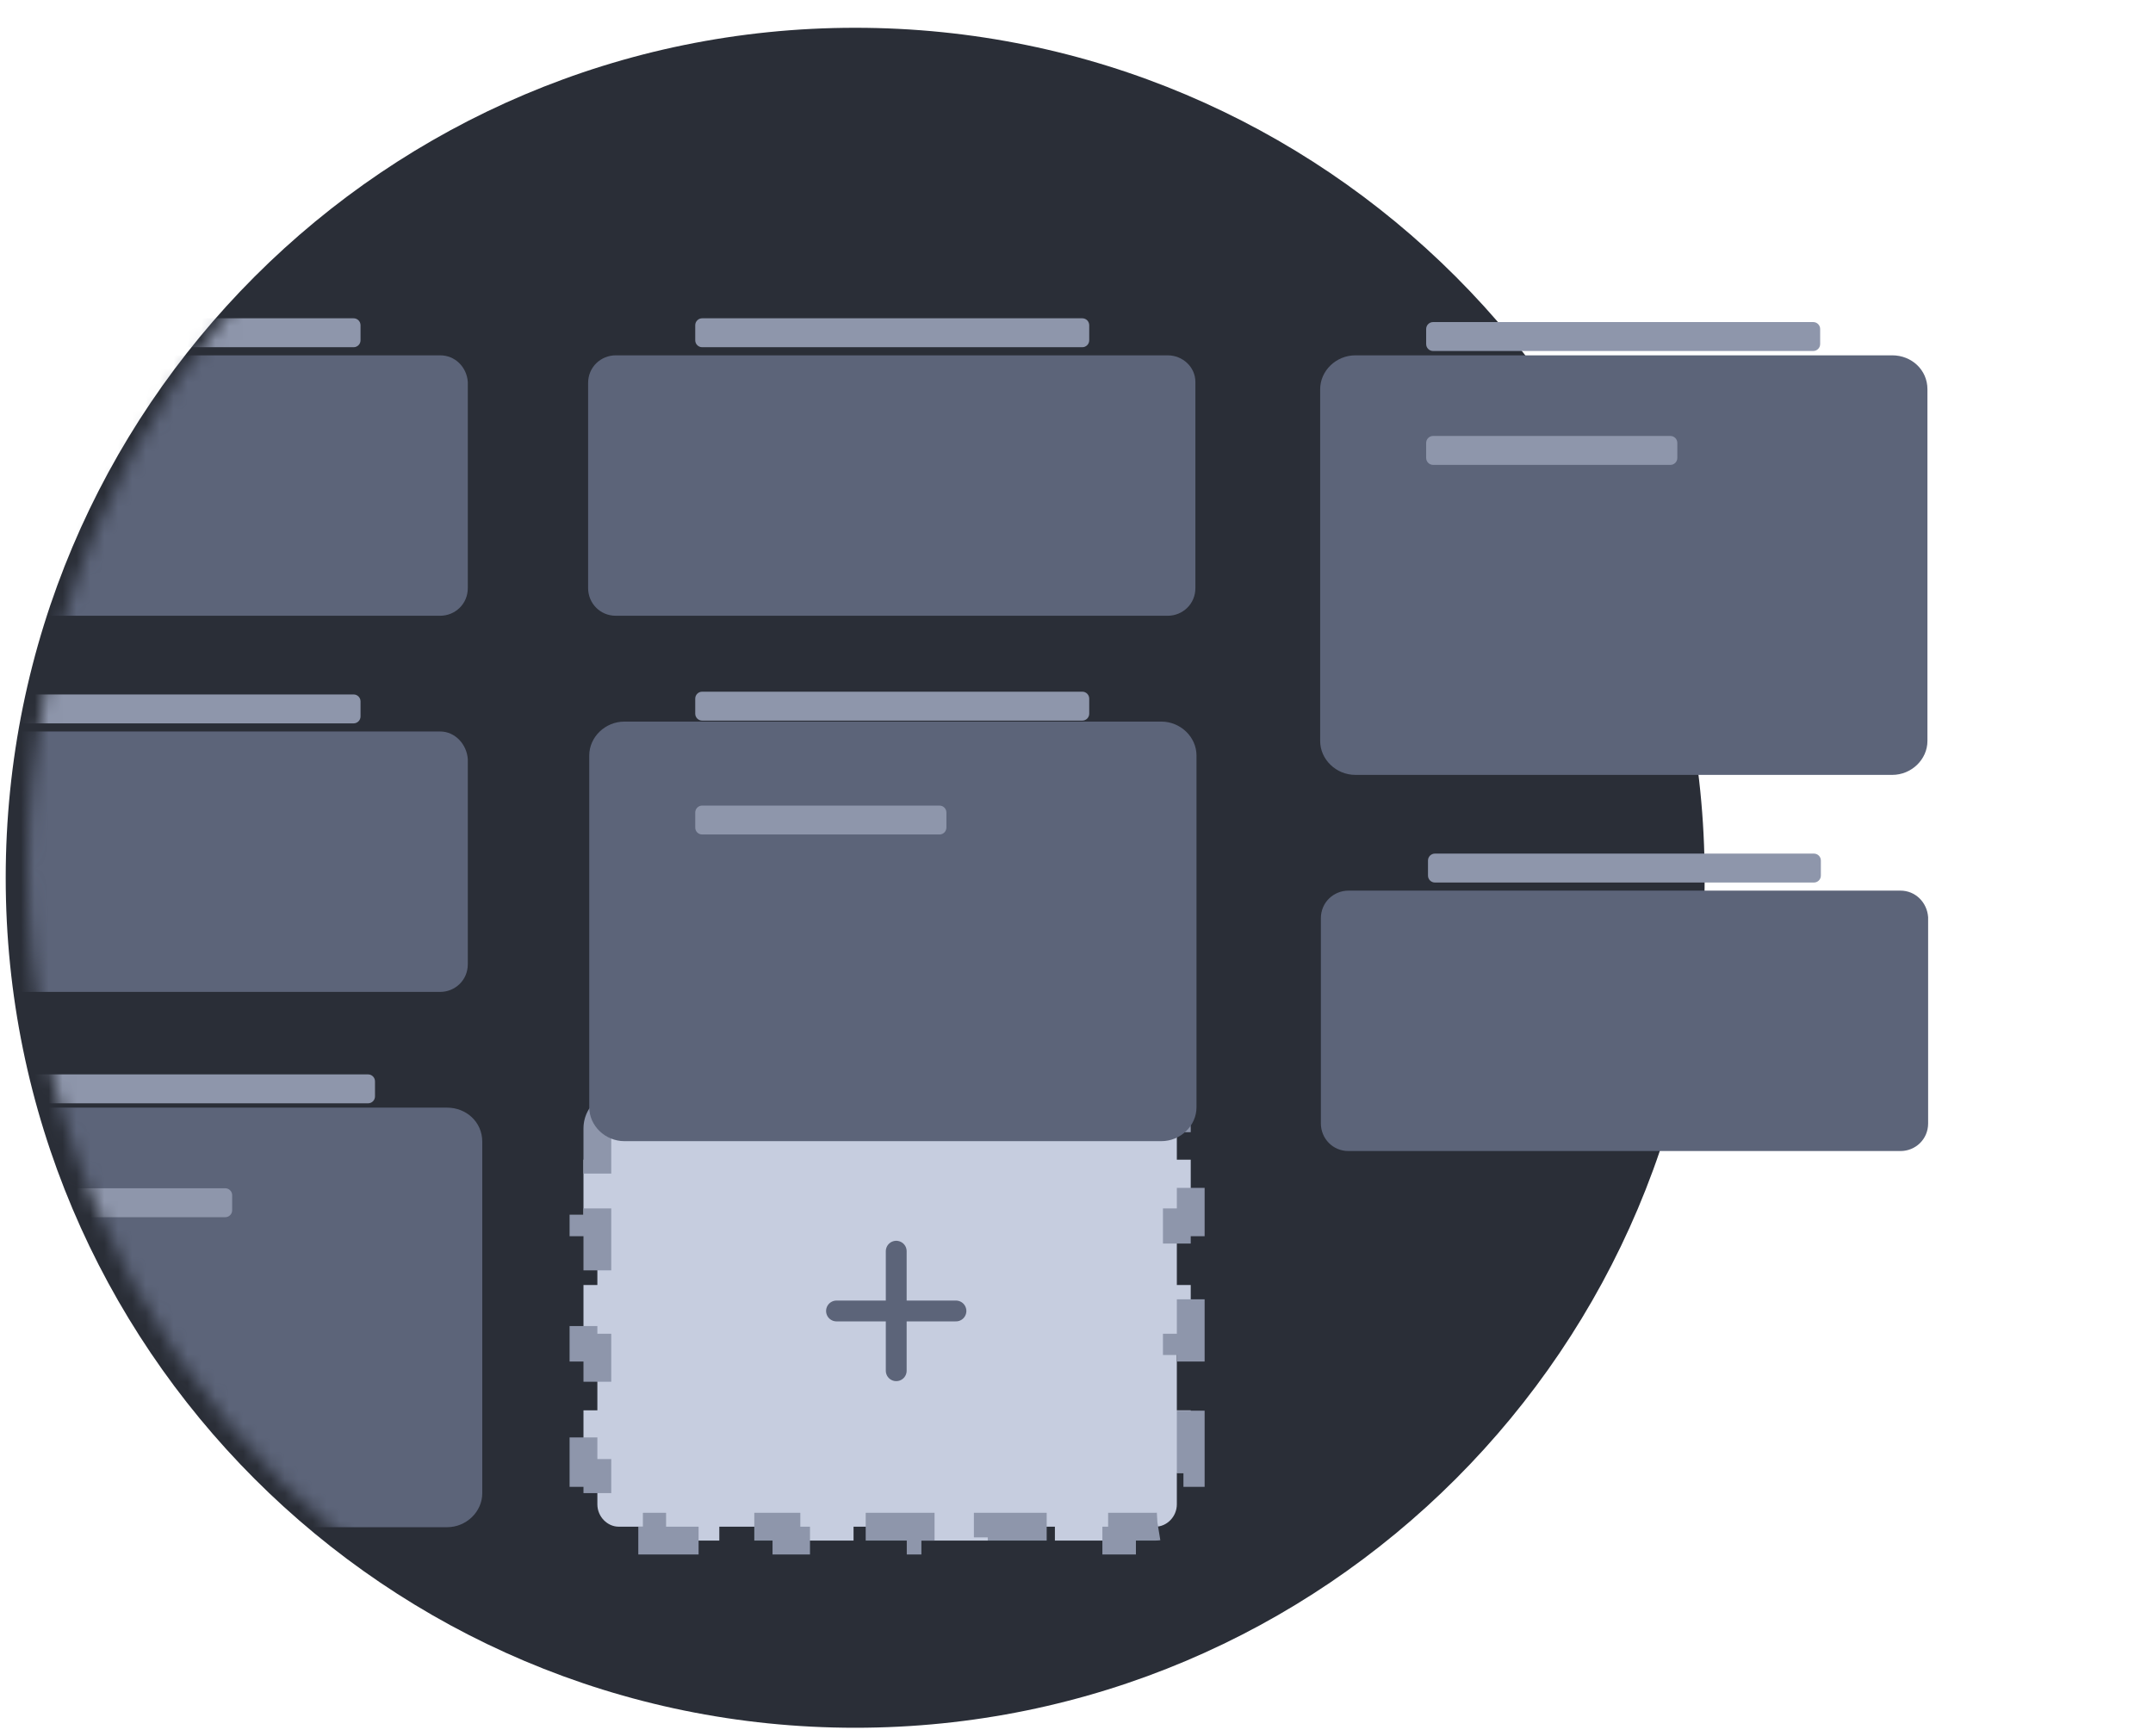 <svg width="155" height="125" viewBox="0 0 155 125" fill="none" xmlns="http://www.w3.org/2000/svg">
<path d="M61.567 124.399C95.342 124.399 122.722 96.999 122.722 63.2C122.722 29.4 95.342 2 61.567 2C27.791 2 0.411 29.4 0.411 63.2C0.411 96.999 27.791 124.399 61.567 124.399Z" fill="#2A2E37"/>
<mask id="mask0_111_547" style="mask-type:alpha" maskUnits="userSpaceOnUse" x="2" y="0" width="153" height="125">
<path d="M104.719 110.295C93.847 119.47 79.802 125 64.466 125C29.967 125 2 97.018 2 62.5C2 27.982 29.967 0 64.466 0C75.707 0 86.254 2.971 95.366 8.17H154.083V110.295H104.719Z" fill="#2A2E37"/>
</mask>
<g mask="url(#mask0_111_547)">
<path d="M42.006 83.496H43.006V81.241C43.006 80.339 43.738 79.629 44.537 79.629H46.953V78.629H51.785V79.629H56.617V78.629H61.449V79.629H66.281V78.629H71.113V79.629H75.945V78.629H80.777V79.629H83.193C83.992 79.629 84.724 80.338 84.724 81.241V83.496H85.724V88.008H84.724V92.519H85.724V97.03H84.724V101.542H85.724V106.053H84.724V108.309C84.724 109.211 83.992 109.921 83.193 109.921H80.777V110.921H75.945V109.921H71.113V110.921H66.281V109.921H61.449V110.921H56.617V109.921H51.785V110.921H46.953V109.921H44.537C43.738 109.921 43.006 109.211 43.006 108.309V106.053H42.006V101.542H43.006V97.03H42.006V92.519H43.006V88.008H42.006V83.496Z" fill="#C6CDDF" stroke="#8E96AB" stroke-width="2" stroke-miterlimit="10" stroke-dasharray="5.01 5.01"/>
<path d="M64.522 90.087V98.692" stroke="#5C6479" stroke-width="1.5" stroke-miterlimit="10" stroke-linecap="round" stroke-linejoin="round"/>
<path d="M60.222 94.39H68.821" stroke="#5C6479" stroke-width="1.5" stroke-miterlimit="10" stroke-linecap="round" stroke-linejoin="round"/>
<g filter="url(#filter0_d_111_547)">
<path d="M31.688 14.584H-8.049C-9.121 14.584 -10.04 15.425 -10.04 16.573V31.344C-10.04 32.415 -9.198 33.334 -8.049 33.334H31.688C32.76 33.334 33.678 32.492 33.678 31.344V16.497C33.602 15.425 32.76 14.584 31.688 14.584Z" fill="#5C6479"/>
</g>
<g filter="url(#filter1_d_111_547)">
<path d="M136.821 53.125H97.084C96.012 53.125 95.093 53.967 95.093 55.115V69.885C95.093 70.957 95.935 71.875 97.084 71.875H136.821C137.893 71.875 138.811 71.033 138.811 69.885V55.038C138.735 53.967 137.893 53.125 136.821 53.125Z" fill="#5C6479"/>
</g>
<g filter="url(#filter2_d_111_547)">
<path d="M84.068 14.584H44.331C43.259 14.584 42.34 15.425 42.34 16.573V31.344C42.34 32.415 43.183 33.334 44.331 33.334H84.068C85.14 33.334 86.059 32.492 86.059 31.344V16.497C86.059 15.425 85.14 14.584 84.068 14.584Z" fill="#5C6479"/>
</g>
<g filter="url(#filter3_d_111_547)">
<path d="M136.229 14.584H97.573C96.192 14.584 95.042 15.694 95.042 17.027V42.349C95.042 43.681 96.192 44.792 97.573 44.792H136.229C137.61 44.792 138.761 43.681 138.761 42.349V17.027C138.761 15.62 137.61 14.584 136.229 14.584Z" fill="#5C6479"/>
</g>
<g filter="url(#filter4_d_111_547)">
<path d="M32.188 68.75H-6.468C-7.849 68.75 -8.999 69.861 -8.999 71.193V96.515C-8.999 97.848 -7.849 98.958 -6.468 98.958H32.188C33.569 98.958 34.719 97.848 34.719 96.515V71.193C34.719 69.787 33.569 68.75 32.188 68.75Z" fill="#5C6479"/>
</g>
<path fill-rule="evenodd" clip-rule="evenodd" d="M25.956 24.5C25.956 24.776 25.732 25 25.456 25H-1.828C-2.104 25 -2.328 24.776 -2.328 24.5V23.417C-2.328 23.141 -2.104 22.917 -1.828 22.917H25.456C25.732 22.917 25.956 23.141 25.956 23.417V24.5Z" fill="#8E96AB"/>
<path fill-rule="evenodd" clip-rule="evenodd" d="M131.089 63.042C131.089 63.318 130.865 63.542 130.589 63.542H103.305C103.029 63.542 102.805 63.318 102.805 63.042V61.959C102.805 61.682 103.029 61.459 103.305 61.459H130.589C130.865 61.459 131.089 61.682 131.089 61.959V63.042Z" fill="#8E96AB"/>
<g filter="url(#filter5_d_111_547)">
<path d="M31.688 41.667H-8.049C-9.121 41.667 -10.04 42.509 -10.04 43.657V58.427C-10.04 59.499 -9.198 60.417 -8.049 60.417H31.688C32.76 60.417 33.678 59.575 33.678 58.427V43.657C33.602 42.585 32.76 41.667 31.688 41.667Z" fill="#5C6479"/>
</g>
<path fill-rule="evenodd" clip-rule="evenodd" d="M25.956 51.583C25.956 51.859 25.732 52.083 25.456 52.083H-1.828C-2.104 52.083 -2.328 51.859 -2.328 51.583V50.5C-2.328 50.224 -2.104 50 -1.828 50H25.456C25.732 50 25.956 50.224 25.956 50.5V51.583Z" fill="#8E96AB"/>
<path fill-rule="evenodd" clip-rule="evenodd" d="M78.416 24.5C78.416 24.776 78.193 25 77.916 25H50.552C50.276 25 50.052 24.776 50.052 24.5V23.417C50.052 23.141 50.276 22.917 50.552 22.917H77.916C78.193 22.917 78.416 23.141 78.416 23.417V24.5Z" fill="#8E96AB"/>
<g filter="url(#filter6_d_111_547)">
<path d="M83.608 40.955H44.952C43.571 40.955 42.421 42.066 42.421 43.398V68.72C42.421 70.053 43.571 71.163 44.952 71.163H83.608C84.989 71.163 86.139 70.053 86.139 68.72V43.398C86.139 42.066 84.989 40.955 83.608 40.955Z" fill="#5C6479"/>
</g>
<path fill-rule="evenodd" clip-rule="evenodd" d="M78.416 51.385C78.416 51.661 78.193 51.885 77.916 51.885H50.552C50.276 51.885 50.052 51.661 50.052 51.385V50.301C50.052 50.025 50.276 49.801 50.552 49.801H77.916C78.193 49.801 78.416 50.025 78.416 50.301V51.385Z" fill="#8E96AB"/>
<path fill-rule="evenodd" clip-rule="evenodd" d="M68.134 59.584C68.134 59.861 67.91 60.084 67.634 60.084H50.552C50.276 60.084 50.052 59.861 50.052 59.584V58.501C50.052 58.225 50.276 58.001 50.552 58.001H67.634C67.91 58.001 68.134 58.225 68.134 58.501V59.584Z" fill="#8E96AB"/>
<path fill-rule="evenodd" clip-rule="evenodd" d="M131.038 24.772C131.038 25.048 130.814 25.272 130.538 25.272H103.173C102.897 25.272 102.673 25.048 102.673 24.772V23.689C102.673 23.412 102.897 23.189 103.173 23.189H130.538C130.814 23.189 131.038 23.412 131.038 23.689V24.772Z" fill="#8E96AB"/>
<path fill-rule="evenodd" clip-rule="evenodd" d="M26.997 78.939C26.997 79.215 26.773 79.439 26.497 79.439H-0.867C-1.143 79.439 -1.367 79.215 -1.367 78.939V77.856C-1.367 77.579 -1.143 77.356 -0.867 77.356H26.497C26.773 77.356 26.997 77.579 26.997 77.856V78.939Z" fill="#8E96AB"/>
<path fill-rule="evenodd" clip-rule="evenodd" d="M120.755 32.972C120.755 33.248 120.531 33.472 120.255 33.472H103.173C102.897 33.472 102.673 33.248 102.673 32.972V31.889C102.673 31.613 102.897 31.389 103.173 31.389H120.255C120.531 31.389 120.755 31.613 120.755 31.889V32.972Z" fill="#8E96AB"/>
<path fill-rule="evenodd" clip-rule="evenodd" d="M16.714 87.138C16.714 87.415 16.491 87.638 16.214 87.638H-0.867C-1.143 87.638 -1.367 87.415 -1.367 87.138V86.055C-1.367 85.779 -1.143 85.555 -0.867 85.555H16.214C16.491 85.555 16.714 85.779 16.714 86.055V87.138Z" fill="#8E96AB"/>
</g>
<defs>
<filter id="filter0_d_111_547" x="-32.04" y="3.583" width="87.719" height="62.75" filterUnits="userSpaceOnUse" color-interpolation-filters="sRGB">
<feFlood flood-opacity="0" result="BackgroundImageFix"/>
<feColorMatrix in="SourceAlpha" type="matrix" values="0 0 0 0 0 0 0 0 0 0 0 0 0 0 0 0 0 0 127 0" result="hardAlpha"/>
<feOffset dy="11"/>
<feGaussianBlur stdDeviation="11"/>
<feColorMatrix type="matrix" values="0 0 0 0 0 0 0 0 0 0 0 0 0 0 0 0 0 0 0.27 0"/>
<feBlend mode="normal" in2="BackgroundImageFix" result="effect1_dropShadow_111_547"/>
<feBlend mode="normal" in="SourceGraphic" in2="effect1_dropShadow_111_547" result="shape"/>
</filter>
<filter id="filter1_d_111_547" x="73.093" y="42.125" width="87.719" height="62.75" filterUnits="userSpaceOnUse" color-interpolation-filters="sRGB">
<feFlood flood-opacity="0" result="BackgroundImageFix"/>
<feColorMatrix in="SourceAlpha" type="matrix" values="0 0 0 0 0 0 0 0 0 0 0 0 0 0 0 0 0 0 127 0" result="hardAlpha"/>
<feOffset dy="11"/>
<feGaussianBlur stdDeviation="11"/>
<feColorMatrix type="matrix" values="0 0 0 0 0 0 0 0 0 0 0 0 0 0 0 0 0 0 0.27 0"/>
<feBlend mode="normal" in2="BackgroundImageFix" result="effect1_dropShadow_111_547"/>
<feBlend mode="normal" in="SourceGraphic" in2="effect1_dropShadow_111_547" result="shape"/>
</filter>
<filter id="filter2_d_111_547" x="20.34" y="3.583" width="87.719" height="62.75" filterUnits="userSpaceOnUse" color-interpolation-filters="sRGB">
<feFlood flood-opacity="0" result="BackgroundImageFix"/>
<feColorMatrix in="SourceAlpha" type="matrix" values="0 0 0 0 0 0 0 0 0 0 0 0 0 0 0 0 0 0 127 0" result="hardAlpha"/>
<feOffset dy="11"/>
<feGaussianBlur stdDeviation="11"/>
<feColorMatrix type="matrix" values="0 0 0 0 0 0 0 0 0 0 0 0 0 0 0 0 0 0 0.27 0"/>
<feBlend mode="normal" in2="BackgroundImageFix" result="effect1_dropShadow_111_547"/>
<feBlend mode="normal" in="SourceGraphic" in2="effect1_dropShadow_111_547" result="shape"/>
</filter>
<filter id="filter3_d_111_547" x="73.042" y="3.583" width="87.719" height="74.209" filterUnits="userSpaceOnUse" color-interpolation-filters="sRGB">
<feFlood flood-opacity="0" result="BackgroundImageFix"/>
<feColorMatrix in="SourceAlpha" type="matrix" values="0 0 0 0 0 0 0 0 0 0 0 0 0 0 0 0 0 0 127 0" result="hardAlpha"/>
<feOffset dy="11"/>
<feGaussianBlur stdDeviation="11"/>
<feColorMatrix type="matrix" values="0 0 0 0 0 0 0 0 0 0 0 0 0 0 0 0 0 0 0.27 0"/>
<feBlend mode="normal" in2="BackgroundImageFix" result="effect1_dropShadow_111_547"/>
<feBlend mode="normal" in="SourceGraphic" in2="effect1_dropShadow_111_547" result="shape"/>
</filter>
<filter id="filter4_d_111_547" x="-30.999" y="57.75" width="87.719" height="74.209" filterUnits="userSpaceOnUse" color-interpolation-filters="sRGB">
<feFlood flood-opacity="0" result="BackgroundImageFix"/>
<feColorMatrix in="SourceAlpha" type="matrix" values="0 0 0 0 0 0 0 0 0 0 0 0 0 0 0 0 0 0 127 0" result="hardAlpha"/>
<feOffset dy="11"/>
<feGaussianBlur stdDeviation="11"/>
<feColorMatrix type="matrix" values="0 0 0 0 0 0 0 0 0 0 0 0 0 0 0 0 0 0 0.27 0"/>
<feBlend mode="normal" in2="BackgroundImageFix" result="effect1_dropShadow_111_547"/>
<feBlend mode="normal" in="SourceGraphic" in2="effect1_dropShadow_111_547" result="shape"/>
</filter>
<filter id="filter5_d_111_547" x="-32.04" y="30.667" width="87.719" height="62.75" filterUnits="userSpaceOnUse" color-interpolation-filters="sRGB">
<feFlood flood-opacity="0" result="BackgroundImageFix"/>
<feColorMatrix in="SourceAlpha" type="matrix" values="0 0 0 0 0 0 0 0 0 0 0 0 0 0 0 0 0 0 127 0" result="hardAlpha"/>
<feOffset dy="11"/>
<feGaussianBlur stdDeviation="11"/>
<feColorMatrix type="matrix" values="0 0 0 0 0 0 0 0 0 0 0 0 0 0 0 0 0 0 0.27 0"/>
<feBlend mode="normal" in2="BackgroundImageFix" result="effect1_dropShadow_111_547"/>
<feBlend mode="normal" in="SourceGraphic" in2="effect1_dropShadow_111_547" result="shape"/>
</filter>
<filter id="filter6_d_111_547" x="20.421" y="29.955" width="87.719" height="74.209" filterUnits="userSpaceOnUse" color-interpolation-filters="sRGB">
<feFlood flood-opacity="0" result="BackgroundImageFix"/>
<feColorMatrix in="SourceAlpha" type="matrix" values="0 0 0 0 0 0 0 0 0 0 0 0 0 0 0 0 0 0 127 0" result="hardAlpha"/>
<feOffset dy="11"/>
<feGaussianBlur stdDeviation="11"/>
<feColorMatrix type="matrix" values="0 0 0 0 0 0 0 0 0 0 0 0 0 0 0 0 0 0 0.27 0"/>
<feBlend mode="normal" in2="BackgroundImageFix" result="effect1_dropShadow_111_547"/>
<feBlend mode="normal" in="SourceGraphic" in2="effect1_dropShadow_111_547" result="shape"/>
</filter>
</defs>
</svg>
